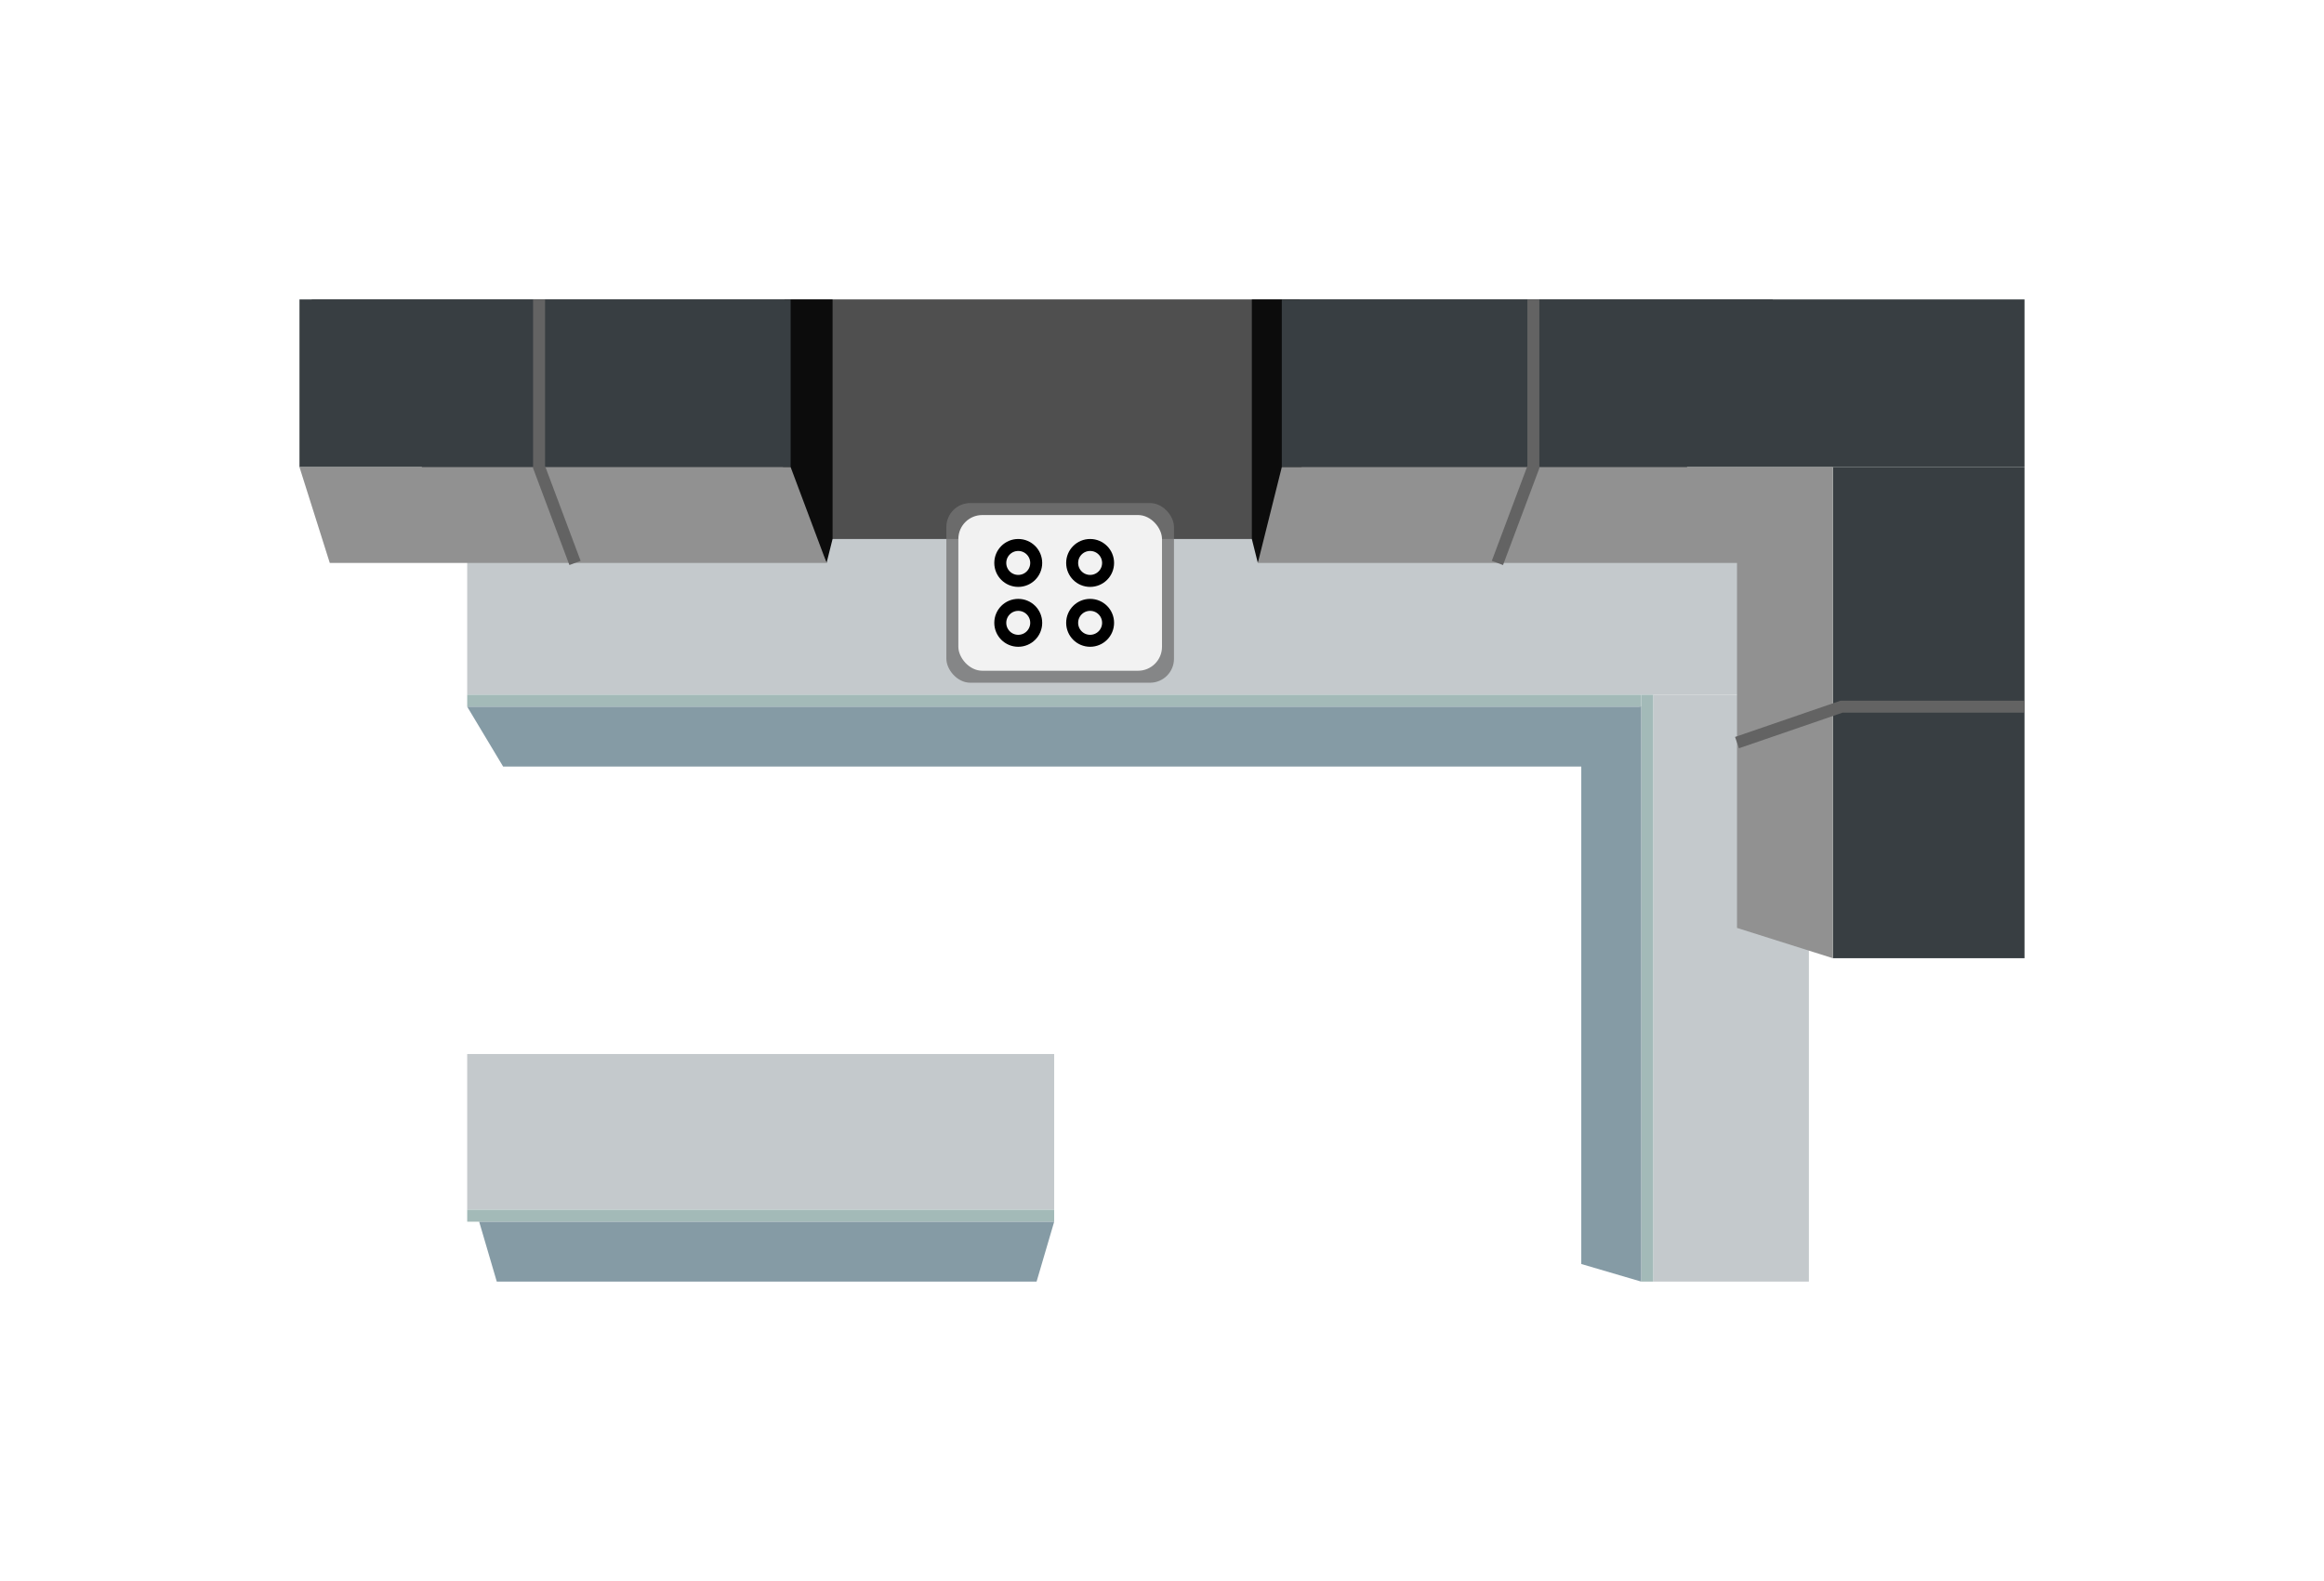 <svg width="194" height="132" viewBox="0 0 194 132" fill="none" xmlns="http://www.w3.org/2000/svg">
<g filter="url(#filter0_d)">
<path d="M148 21H26L39.5 41.5H137.5L148 21Z" fill="#4F4F4F"/>
<rect x="39" y="41" width="112" height="13" fill="#C4C9CC"/>
<rect x="151" y="54" width="49" height="13" transform="rotate(90 151 54)" fill="#C4C9CC"/>
<rect x="39" y="84" width="49" height="13" fill="#C4C9CC"/>
<path d="M69.5 41L69 43L64 32L65.5 21H69.5V41Z" fill="#0C0C0C"/>
<rect x="25" y="21" width="41" height="14" fill="#383E42"/>
<path d="M104.5 41L105 43L110 32L108.5 21H104.5V41Z" fill="#0C0C0C"/>
<rect x="107" y="21" width="62" height="14" fill="#383E42"/>
<rect x="169" y="35" width="41" height="16" transform="rotate(90 169 35)" fill="#383E42"/>
<rect x="39" y="54" width="98" height="1" fill="#A3BAB8"/>
<rect x="138" y="54" width="49" height="1" transform="rotate(90 138 54)" fill="#A3BAB8"/>
<rect x="39" y="97" width="49" height="1" fill="#A3BAB8"/>
<path d="M39 55H137L134 60H42L39 55Z" fill="#859BA5"/>
<path d="M137 55L137 103L132 101.531L132 56.469L137 55Z" fill="#859BA5"/>
<path d="M40 98L88 98L86.531 103L41.469 103L40 98Z" fill="#859BA5"/>
<rect opacity="0.78" x="79" y="38" width="19" height="15" rx="2" fill="#747474"/>
<rect x="80" y="39" width="17" height="13" rx="2" fill="#F2F2F2"/>
<path d="M25 35H66L69 43H27.529L25 35Z" fill="#919191"/>
<path d="M148 35H107L105 43H145.471L148 35Z" fill="#919191"/>
<path d="M153 76L153 35L145 35L145 73.471L153 76Z" fill="#919191"/>
<circle cx="85" cy="43" r="1.5" stroke="black"/>
<circle cx="91" cy="43" r="1.5" stroke="black"/>
<circle cx="91" cy="48" r="1.5" stroke="black"/>
<circle cx="85" cy="48" r="1.5" stroke="black"/>
<path d="M48 43L45 35V21" stroke="#636363"/>
<path d="M125 43L128 35V21" stroke="#636363"/>
<path d="M145 58L153.727 55L169 55" stroke="#636363"/>
</g>
<defs>
<filter id="filter0_d" x="0" y="0" width="194" height="132" filterUnits="userSpaceOnUse" color-interpolation-filters="sRGB">
<feFlood flood-opacity="0" result="BackgroundImageFix"/>
<feColorMatrix in="SourceAlpha" type="matrix" values="0 0 0 0 0 0 0 0 0 0 0 0 0 0 0 0 0 0 127 0" result="hardAlpha"/>
<feOffset dy="4"/>
<feGaussianBlur stdDeviation="12.5"/>
<feComposite in2="hardAlpha" operator="out"/>
<feColorMatrix type="matrix" values="0 0 0 0 0 0 0 0 0 0 0 0 0 0 0 0 0 0 0.1 0"/>
<feBlend mode="normal" in2="BackgroundImageFix" result="effect1_dropShadow"/>
<feBlend mode="normal" in="SourceGraphic" in2="effect1_dropShadow" result="shape"/>
</filter>
</defs>
</svg>
